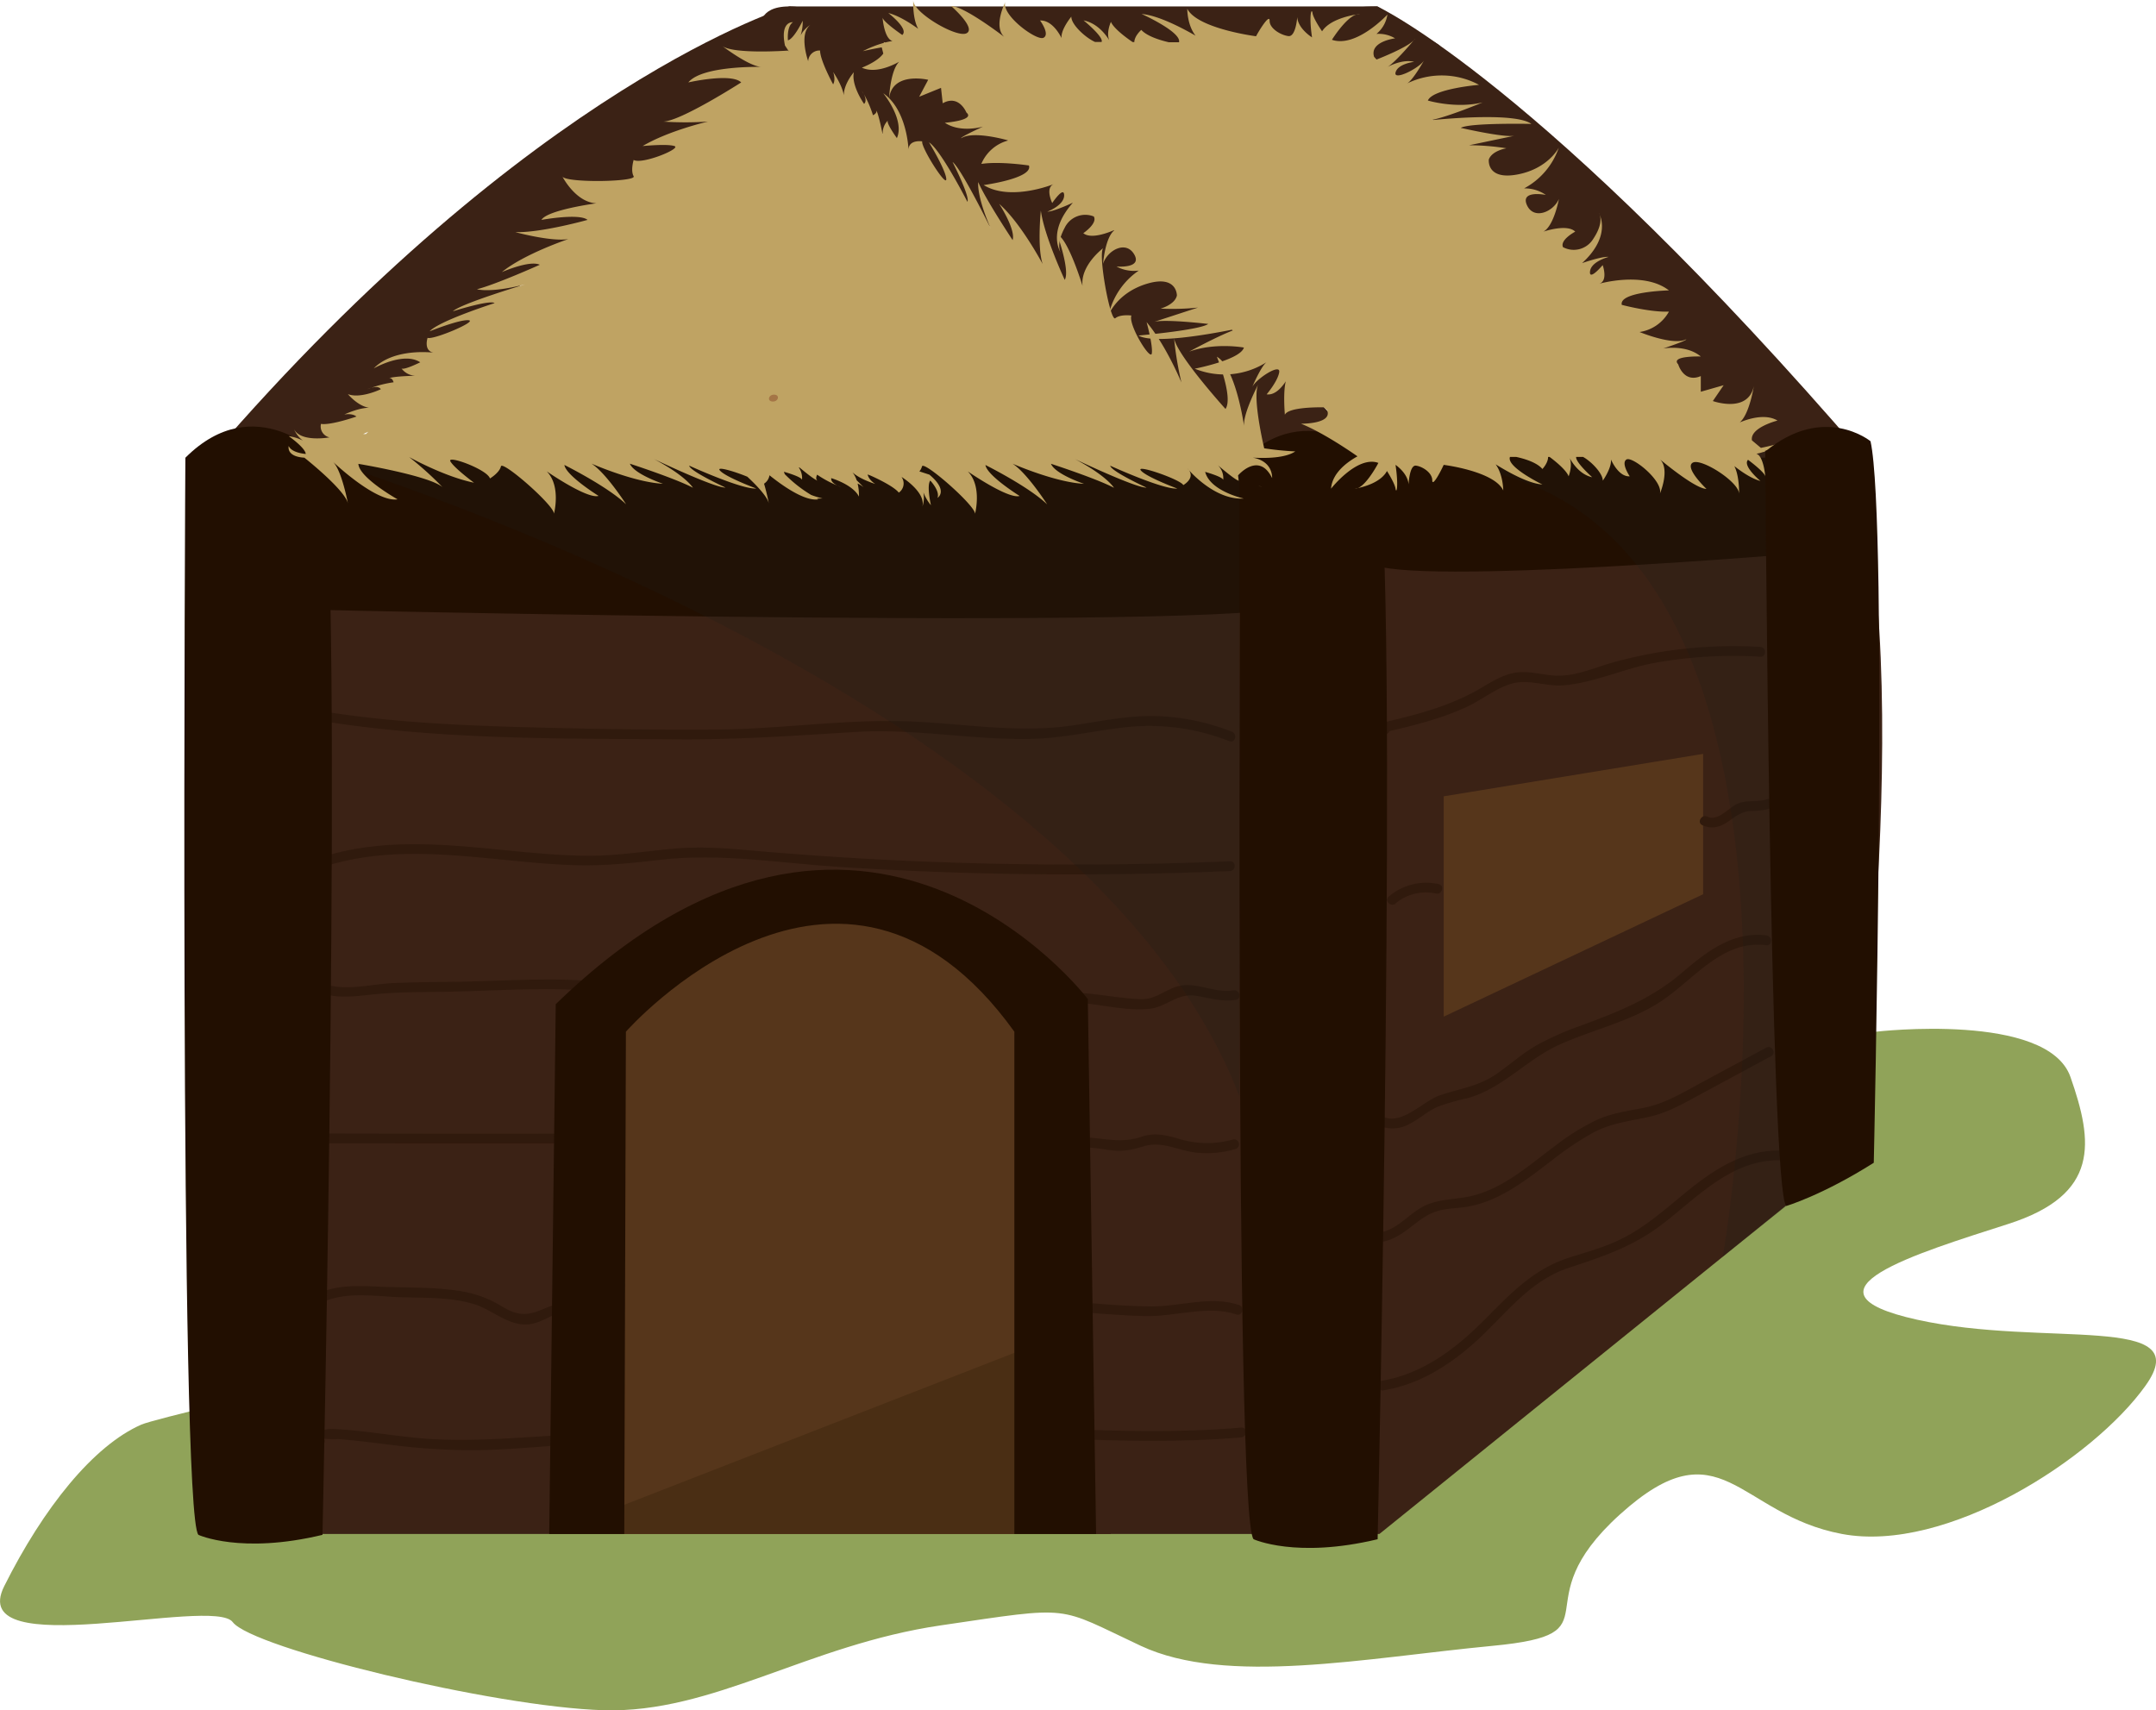 <svg xmlns="http://www.w3.org/2000/svg" viewBox="0 0 660.49 524"><defs><style>.cls-1{isolation:isolate;}.cls-2{fill:#90a359;}.cls-3{fill:#56361b;}.cls-4{fill:#4a2e14;}.cls-5{fill:#3b2215;}.cls-6{fill:#301a0d;}.cls-7{fill:#220f01;}.cls-8{fill:#1d1d1b;opacity:0.22;mix-blend-mode:multiply;}.cls-9{fill:#bfa363;}.cls-10{fill:#a47546;}</style></defs><title>caban2</title><g class="cls-1"><g id="Calque_1" data-name="Calque 1"><path class="cls-2" d="M648.45,348.16s52.49-6.11,59.49,13.89,9,36-19,45-67,20.7-28,29.35,86-2.25,70,20.2-61,51.45-93,45.45-37-34-68-6,0,36.55-39,40.27-81.61,12.28-107.81,0-20.3-12.27-61.25-6.27-69.79,27-103.37,26-107.57-19-113.57-27-82,13-70-11,27.32-43.07,42-49.5S648.45,348.16,648.45,348.16Z" transform="translate(-73.65 -32.08)"/><rect class="cls-3" x="168.28" y="250.97" width="172" height="219"/><polygon class="cls-4" points="168.28 469.97 340.28 469.97 340.28 402.97 168.28 469.97"/><rect class="cls-3" x="429.28" y="219.97" width="103.5" height="98.5"/><path class="cls-5" d="M641.13,172.05H148.67s-34.27,170,0,330H260.28v-165s71.55-61.31,131.57,0l4.52,165h99.86l144.9-117S661.69,239.05,641.13,172.05Zm-45.73,134-79.46,37.5v-67.5l79.46-13Z" transform="translate(-73.65 -32.08)"/><path class="cls-5" d="M315.44,34.05s-78.5,23.23-177.5,138.24h34S313.44,50.22,324.19,40.84C324.19,40.84,325.44,34.05,315.44,34.05Z" transform="translate(-73.65 -32.08)"/><polygon class="cls-5" points="241.78 1.97 421.95 1.97 441.1 13.95 257.22 13.95 241.78 1.97"/><path class="cls-6" d="M172,252.94c36.09,5.83,73.25,5.41,109.71,5.65,18.14.13,36-1.16,54.11-2.26s35.87,2.54,53.92,2.13c9.81-.22,19.3-2.56,29-3.59a66.71,66.71,0,0,1,31.51,4.29c1.8.7,2.58-2.2.79-2.9a68.61,68.61,0,0,0-23.89-4.81c-8.33-.12-16.5,1.62-24.7,2.85-18.46,2.77-36.53-1.18-55-1.32-18.08-.14-36.1,2.47-54.2,2.62-18.62.14-37.27-.17-55.88-.65-21.55-.57-43.3-1.46-64.6-4.9-1.89-.3-2.71,2.59-.8,2.89Z" transform="translate(-73.65 -32.08)"/><path class="cls-6" d="M172.65,297.69c16.58-5.45,33.9-4.28,51-2.62,8.77.86,17.53,1.83,26.34,2.09s17.44-.67,26.21-1.68c18.18-2.09,36.68,1.07,54.86,2.23q28.08,1.79,56.23,2.17,31.59.42,63.17-.93c1.92-.09,1.93-3.09,0-3q-56.24,2.37-112.51-.82-14.28-.83-28.56-2c-9.43-.78-18.85-1.9-28.32-1.13-8.88.73-17.61,2.25-26.55,2.26s-17.58-.85-26.33-1.72c-18.84-1.86-38-3.75-56.32,2.28-1.83.6-1.05,3.49.79,2.89Z" transform="translate(-73.65 -32.08)"/><path class="cls-6" d="M169.68,335.32c5.74,2.95,11.61,2.15,17.81,1.47,7.76-.85,15.61-.74,23.41-.87,15.72-.27,32-1.73,47.61.12,1.92.22,1.9-2.78,0-3-14.4-1.7-29.3-.44-43.77-.19-7,.12-13.92.09-20.86.43-7.36.36-15.79,3-22.68-.55-1.72-.88-3.24,1.7-1.52,2.59Z" transform="translate(-73.65 -32.08)"/><path class="cls-6" d="M392.82,340.51c10.73-3.69,22,1.76,32.86.66,5.48-.55,8.46-4.94,14.4-4,4.23.67,7.91,1.95,12.22,1.22,1.9-.33,1.09-3.22-.8-2.9-5.21.89-10-2-15.23-1.56-4.94.42-7.88,4.41-13.08,4.27-10.2-.27-21.2-4-31.17-.58-1.81.62-1,3.52.8,2.89Z" transform="translate(-73.65 -32.08)"/><path class="cls-6" d="M171.92,382.37c29.34,0,58.68.06,88,0a1.5,1.5,0,0,0,0-3c-29.34.1-58.68.06-88,0a1.5,1.5,0,0,0,0,3Z" transform="translate(-73.65 -32.08)"/><path class="cls-6" d="M394.87,384a62,62,0,0,1,18.24.38c4.3.64,7,.08,11.05-1.14,5.37-1.61,10.17,1.2,15.44,1.91a30.63,30.63,0,0,0,12.59-1.07,1.5,1.5,0,0,0-.79-2.89,29.44,29.44,0,0,1-16.79-.26c-3.94-1.13-7.27-1.9-11.24-.58-5.11,1.69-8.88,1-14.14.43a58.3,58.3,0,0,0-15.16.33c-1.9.27-1.09,3.16.8,2.89Z" transform="translate(-73.65 -32.08)"/><path class="cls-6" d="M171.49,431.56c7.3-4,16.67-2.34,24.66-2.05,7.56.26,15.64-.11,22.93,2.19,5.49,1.73,10.44,6.74,16.53,6.12,3.2-.32,5.89-2.19,8.84-3.31a27.72,27.72,0,0,1,14-1.33c1.89.28,2.71-2.61.8-2.9-6.89-1-12.61.12-19,2.79-3.72,1.57-6.52,2.33-10.44.54-1.5-.68-2.87-1.61-4.32-2.38A34.63,34.63,0,0,0,215,427.69c-7.72-1.28-15.76-1.07-23.55-1.35-7.36-.26-14.79-1-21.47,2.63-1.7.93-.18,3.52,1.51,2.59Z" transform="translate(-73.65 -32.08)"/><path class="cls-6" d="M396.94,433.46c9.19.67,18.42,1.63,27.64,1.84,9,.2,19.29-3.45,27.84-.5,1.83.62,2.62-2.27.8-2.9-8.56-2.94-18,.48-26.82.43-9.82-.05-19.67-1.15-29.46-1.87-1.93-.14-1.92,2.86,0,3Z" transform="translate(-73.65 -32.08)"/><path class="cls-6" d="M398.45,472.82c18.51.76,36.95,1.24,55.44-.36,1.9-.17,1.92-3.17,0-3-18.49,1.6-36.93,1.12-55.44.36-1.94-.08-1.93,2.92,0,3Z" transform="translate(-73.65 -32.08)"/><path class="cls-6" d="M172.64,472.68c.5.46,4.41.28,4.94.32,1.91.15,3.82.34,5.72.54,3.5.38,7,.84,10.48,1.26a207.48,207.48,0,0,0,22.41,1.59c14.8.16,29.47-2.12,44.27-2.09a1.5,1.5,0,0,0,0-3c-19.12,0-37.91,3-57.07,1.5-9.25-.75-18.44-2.5-27.72-2.93-2.37-.11-9.27,1.18-5.15,4.93,1.43,1.3,3.55-.82,2.12-2.12Z" transform="translate(-73.65 -32.08)"/><path class="cls-6" d="M494.07,253.84a6.85,6.85,0,0,0,3.12,3,1.54,1.54,0,0,0,2.05-.53,1.52,1.52,0,0,0-.54-2.06,6.56,6.56,0,0,1-.69-.37,1.94,1.94,0,0,1-.5-.39c-.15-.15-.4-.41-.46-.49a7,7,0,0,1-.39-.64,1.5,1.5,0,1,0-2.59,1.51Z" transform="translate(-73.65 -32.08)"/><path class="cls-6" d="M494.21,253.74l1.57,2.07a1.58,1.58,0,0,0,1.69.69c8.92-2.07,17.93-4.19,26.22-8.2,4.34-2.11,8.35-5.4,13-6.75,5.27-1.53,10.56.93,15.91.5,9.37-.76,18.5-5.13,27.77-6.84a136.57,136.57,0,0,1,32.55-1.93c1.93.11,1.92-2.89,0-3a140.47,140.47,0,0,0-29.62,1.4,135.78,135.78,0,0,0-15.69,3.41c-5.46,1.54-11.1,4.13-16.87,4-4.41-.07-8.65-1.68-13.09-.88-4,.72-7.43,3-10.88,5-9.34,5.4-19.69,8-30.11,10.39l1.69.68-1.57-2.07c-1.15-1.52-3.75,0-2.59,1.52Z" transform="translate(-73.65 -32.08)"/><path class="cls-6" d="M501.21,308.84a14.47,14.47,0,0,1,12.38-3c1.88.4,2.68-2.49.79-2.89a17.7,17.7,0,0,0-15.29,3.82c-1.49,1.24.64,3.35,2.12,2.12Z" transform="translate(-73.65 -32.08)"/><path class="cls-6" d="M595.13,284.88c2.86,1.33,5.44.62,8-1.13,2.36-1.63,4-3.05,7-3.23a20,20,0,0,0,5.66-.69c1.82-.6,1-3.5-.8-2.89-2.87.95-5.94.17-8.78,1.26s-6.12,5.69-9.55,4.08c-1.74-.81-3.26,1.78-1.51,2.6Z" transform="translate(-73.65 -32.08)"/><path class="cls-6" d="M495.55,376.7a10.48,10.48,0,0,0,9.85-.26c3.08-1.54,5.58-3.94,8.76-5.31a63.86,63.86,0,0,1,8.91-2.56c10.8-2.88,18.24-11.91,28.32-16.44s21-6.89,30.38-12.8c10.53-6.64,19.13-19.42,33-17.67,1.91.24,1.89-2.76,0-3-10.42-1.31-18.58,5.22-26,11.57-9.34,7.94-19.5,11.89-30.84,16.09a91.35,91.35,0,0,0-13.17,5.79c-4.65,2.61-8.53,6.18-12.91,9.18-5.33,3.64-11.12,4.33-17.06,6.36-5.36,1.83-11.71,9.44-17.7,6.46-1.72-.86-3.24,1.73-1.51,2.59Z" transform="translate(-73.65 -32.08)"/><path class="cls-6" d="M495.26,412.74c4.28-.17,7.39-2.27,10.7-4.81,2.58-2,5-3.93,8.17-4.85,3-.88,6.24-.78,9.33-1.34,9.93-1.83,18-8.36,25.81-14.3A92.09,92.09,0,0,1,561.89,379c5.53-2.9,11.11-3.44,17.09-4.78,5.82-1.31,11-4.37,16.17-7.18l21.1-11.39c1.7-.92.19-3.51-1.51-2.59L595.4,363.47c-5.81,3.14-11.52,6.69-18.07,8-5,1-9.82,1.61-14.51,3.73a70.52,70.52,0,0,0-12.83,8c-7.82,5.81-15.63,12.88-25.34,15.25-5.3,1.29-10.8.79-15.66,3.63-4.55,2.67-8.08,7.47-13.73,7.69-1.92.07-1.93,3.07,0,3Z" transform="translate(-73.65 -32.08)"/><path class="cls-6" d="M497.47,458.05c10.54-1.71,19.6-7.28,27.51-14.26,9.54-8.4,16.67-19.15,29.26-23.28,10.68-3.5,19.93-6.6,29-13.62,10.75-8.37,21-19.55,35.69-19.33,1.93,0,1.93-3,0-3-11.74-.18-21.21,6.49-29.88,13.69-5.1,4.23-10.12,8.54-15.86,11.9s-11.83,5.06-18.12,7c-11.65,3.54-18.62,11.25-27,19.63-8.74,8.78-18.9,16.37-31.39,18.39-1.9.31-1.1,3.2.79,2.9Z" transform="translate(-73.65 -32.08)"/><path class="cls-7" d="M130.44,172.32s-2,324,4,330c0,0,13,6,38,0,0,0,6.5-295,0-330C172.44,172.32,151.94,150.82,130.44,172.32Z" transform="translate(-73.65 -32.08)"/><path class="cls-7" d="M468.85,170.75s-324-2.26-330,4.52c0,0-6,14.69,0,42.94,0,0,295,7.34,330,0C468.85,218.21,490.35,195,468.85,170.75Z" transform="translate(-73.65 -32.08)"/><path class="cls-7" d="M495.94,171.44s63-4.5,126.5-.56l7,30.39s-125,10.69-136,3.37Z" transform="translate(-73.65 -32.08)"/><path class="cls-7" d="M409.44,502.05,406.9,338.16s-68.46-90.22-163,1.58l-2,162.31h23l.5-153.89s65.5-74.4,119,0V502.05Z" transform="translate(-73.65 -32.08)"/><path class="cls-5" d="M315.44,34.05s78.5,23.23,177.5,138.24h-34S317.43,50.22,306.69,40.84C306.69,40.84,305.44,34.05,315.44,34.05Z" transform="translate(-73.65 -32.08)"/><path class="cls-5" d="M495.6,34.05s50.34,23.23,149.34,138.24h-34S491.09,45.42,480.34,36C480.34,36,485.6,34.05,495.6,34.05Z" transform="translate(-73.65 -32.08)"/><path class="cls-7" d="M453.69,173.66s-2,324,4,330c0,0,13,6,38,0,0,0,6.5-295,0-330C495.69,173.66,475.19,152.16,453.69,173.66Z" transform="translate(-73.65 -32.08)"/><path class="cls-8" d="M167.28,171.13S405,241.6,453.36,368V168.5Z" transform="translate(-73.65 -32.08)"/><path class="cls-9" d="M453.11,179.34h0Z" transform="translate(-73.65 -32.08)"/><path class="cls-9" d="M459.19,180.84a8.58,8.58,0,0,0,1.13.46Z" transform="translate(-73.65 -32.08)"/><path class="cls-9" d="M437.87,176.09a4,4,0,0,0-.49-.56Z" transform="translate(-73.65 -32.08)"/><path class="cls-9" d="M463.78,176.75c-.14-.16-.28-.32-.43-.47A3.09,3.09,0,0,0,463.78,176.75Z" transform="translate(-73.65 -32.08)"/><path class="cls-9" d="M324.11,179.34h0Z" transform="translate(-73.65 -32.08)"/><path class="cls-9" d="M330.19,180.84a8.58,8.58,0,0,0,1.13.46Z" transform="translate(-73.65 -32.08)"/><path class="cls-9" d="M187.34,150.87a7.81,7.81,0,0,0-1.15.43C186.58,151.14,187,151,187.34,150.87Z" transform="translate(-73.65 -32.08)"/><path class="cls-9" d="M338.22,60.88a10.12,10.12,0,0,0-.61-1.07C337.83,60.18,338,60.53,338.22,60.88Z" transform="translate(-73.65 -32.08)"/><path class="cls-9" d="M457.46,172.29c3.64.21,9.9.21,13-1.91a91.79,91.79,0,0,1-9.52-.95c-.61-2.62-3.68-16.49-1.72-19.79,0,0-5,9.45-4.42,13.15,0,0-2.49-18.09-8.37-21.42,0,0,5.11,12.48,2.65,16,0,0-14.89-16.49-15.75-21.66a101.83,101.83,0,0,0,2.25,13.56s-4.68-11.39-10.67-18.5c0,0,2,7.27,1.59,9.61s-7.31-8.92-6.24-11.63c0,0-3.37-.46-4.93.82s-5.57-20.62-3.58-21.58c0,0-7.18,5.29-6.47,11.67,0,0-4.38-14.44-7.76-15.78,0,0,4,11.12,2.31,13.94,0,0-6.27-13.41-7.32-21.22,0,0-1.16,11.35.56,16.38,0,0-6.65-12.58-13.32-18.44,0,0,5.09,7.77,4.12,11.1,0,0-8.11-12.21-10.55-17.77,0,0-.58,4.16,3.89,14.31,0,0-9-18.4-11.75-20.48,0,0,5.44,10.68,4.55,12.2,0,0-8.06-15.8-11.76-18.22,0,0,5.23,8.63,5.29,11.28s-7.84-9.85-7.37-11.57c0,0-4.06-.65-4.19,2.48-.17-2.78-1.26-12.67-7.75-17.23,0,0,6.67,8.14,4.18,13.75,0,0-3.29-4.52-2.79-5.36a5.54,5.54,0,0,0-1.53,4.49h0c-.14-.72-1.21-6.31-2-7.65.08.16.3.86-1,1.52a33.3,33.3,0,0,0-2.79-6.48c.45.94.86,2.27.06,3,0,0-4-5.63-3.13-9.7,0,0-3.13,3.56-3.07,7.09-.15-1-.76-3.36-3.28-7.18,0,0,.88,2.26,0,3.8,0,0-4-7.31-4-10.36a3.43,3.43,0,0,0-3.64,3.27s-3-8.37.68-11.14a8.72,8.72,0,0,0-3,3.24,13.81,13.81,0,0,0,.64-4.5s-2.67,5.57-4.53,6c0,0-.42-4.33,1.55-5.54,0,0-4-.47-2.46,7.12l1.22,1.85-.32-.28s-17,1.22-20.25-1.52c0,0,8.5,6.52,12.25,6.52,0,0-18.25-.5-22.5,4.75,0,0,13.14-3,16.2,0,0,0-18.7,12-23.95,12a103.65,103.65,0,0,0,13.75,0s-12,2.75-20,7.5c0,0,7.5-.75,9.75,0s-10,5.75-12.5,4.25c0,0-1,3.25,0,5s-21.25,2.12-21.88,0c0,0,4.05,8,10.46,8.29,0,0-15,2-16.83,5.08,0,0,11.62-2.12,14.12,0,0,0-14.25,4-22.12,3.75,0,0,11,3,16.25,2.13,0,0-13.5,4.5-20.38,10.12,0,0,8.5-3.75,11.63-2.25,0,0-13.38,6-19.25,7.5,0,0,4,1.25,14.75-1.5,0,0-19.63,5.88-22.13,8.25,0,0,11.43-3.62,12.78-2.5,0,0-16.9,5.38-19.9,8.63,0,0,9.37-3.75,12-3.38s-11,6.13-12.63,5.38c0,0-1.3,3.9,1.76,4.53-2.76-.27-12.7-.82-18.26,4.84,0,0,9.13-5.25,14.25-1.87,0,0-5,2.5-5.75,1.87a5.53,5.53,0,0,0,4.25,2.25s-6.4.12-8,.74c.18,0,.9-.16,1.34,1.26a34.18,34.18,0,0,0-6.85,1.7c1-.29,2.37-.48,2.93.43,0,0-6.21,3-10.08,1.5,0,0,3,3.66,6.49,4.18-1,0-3.44.2-7.62,2.07,0,0,2.38-.5,3.75.62,0,0-7.87,2.75-10.87,2.25a3.43,3.43,0,0,0,2.62,4.13s-8.75,1.62-10.87-2.5a8.71,8.71,0,0,0,2.7,3.49,14,14,0,0,0-4.33-1.37s5.06,3.55,5.22,5.46c0,0-4.34-.29-5.22-2.44,0,0-.91,3.24,4.8,3.58,2.62,2.1,12.88,10.56,13.38,14.23,0,0-1.93-10.53-4.71-13.05,0,0,13.2,12.62,19.87,11.58,0,0-11.76-6.6-12-10.87,0,0,21.92,3.65,25.81,7.18A103.24,103.24,0,0,0,199,172.11s10.74,6,19.86,7.86c0,0-6.07-4.48-7.23-6.54s11.27,2.45,12.12,5.24c0,0,2.92-1.74,3.36-3.71s17.17,12.69,16.21,14.68c0,0,2.34-8.61-2.19-13.16,0,0,12.41,8.59,15.89,7.53,0,0-10-6.23-10.47-9.48,0,0,13.25,6.6,18.92,12.07,0,0-6.14-9.61-10.62-12.48,0,0,13,5.72,21.9,6.17,0,0-8.82-2.93-10.13-6.14,0,0,13.94,4.53,19.31,7.36,0,0-2.13-3.61-11.94-8.79,0,0,18.49,8.82,21.93,8.74,0,0-10.9-5-11.14-6.72,0,0,16.13,7.36,20.54,7,0,0-9.47-3.51-11.16-5.55-1.09-1.31,4.26.23,8.43,1.94,3.23,3,6.37,6.42,6.64,8.41,0,0-.56-3.06-1.51-6.27a3.78,3.78,0,0,0,1.66-2.58c4.45,3.57,10.94,8,15,7.38l-.48-.28a12.61,12.61,0,0,0,1.74,0,27.27,27.27,0,0,1-3.49-1.07,40.5,40.5,0,0,1-8.08-6.36,5.88,5.88,0,0,1-.26-.74s5.39,1.5,5.53,2.47a5.54,5.54,0,0,0-1-3.8l.29.06c1.48,1.24,4.35,3.58,5.49,4-.16-.09-.77-.49-.14-1.84a33.32,33.32,0,0,0,6.22,3.34c-.94-.46-2.09-1.24-1.89-2.28,0,0,6.61,1.94,8.48,5.65a16.13,16.13,0,0,0-.41-4,8.08,8.08,0,0,1,1.83,1.14s-.77-.82-2.12-2.14a7.71,7.71,0,0,0-1.3-2.45c.75.72,2.68,2.17,7,3.59,0,0-2-1.2-2.34-2.92l.91.35c2.1.94,7.15,3.34,8.64,5.22a3.42,3.42,0,0,0,.82-4.82s7.58,4.67,6.39,9.15a8.72,8.72,0,0,0,.33-4.4,14,14,0,0,0,2.3,3.92s-1.37-6-.2-7.55c0,0,3,3.13,2.22,5.31,0,0,3.46-2.15-2.49-7.12l-3.07-1a3.86,3.86,0,0,0,.8-1.52c.43-2,17.17,12.69,16.21,14.68,0,0,2.34-8.61-2.19-13.16,0,0,12.41,8.59,15.89,7.53,0,0-10-6.23-10.47-9.48,0,0,13.25,6.6,18.92,12.07,0,0-6.14-9.61-10.62-12.48,0,0,13,5.72,21.9,6.17,0,0-8.82-2.93-10.13-6.14,0,0,13.94,4.53,19.31,7.36,0,0-2.13-3.61-11.94-8.79,0,0,18.49,8.82,21.93,8.74,0,0-10.9-5-11.14-6.72,0,0,16.13,7.36,20.54,7,0,0-9.47-3.51-11.16-5.55s12.26,2.84,13,4.49c0,0,3.59-2,1.74-4.55l-.49-.56a4,4,0,0,1,.49.56c1.86,2.06,8.86,9.14,16.79,8.67,0,0-10.29-2.23-11.83-8.17,0,0,5.39,1.5,5.53,2.47a5.56,5.56,0,0,0-1.64-4.52s4.82,4.2,6.39,4.8a.8.8,0,0,1-.33-.38l.33.38-.2-1.67s6.35-7.46,10.44.83C463.35,178.5,463.76,173.45,457.46,172.29Zm-271.72-7.24h-.81l1.57-.7Zm271,3.45Z" transform="translate(-73.65 -32.08)"/><path class="cls-10" d="M310.47,155.1c1.65,0,2.23-2.11.26-2.11-1.65,0-2.23,2.11-.26,2.11Z" transform="translate(-73.65 -32.08)"/><path class="cls-8" d="M501.19,174.51l113.24-4.07,6.45,231.12-19.46,15.55S645.81,166.11,501.19,174.51Z" transform="translate(-73.65 -32.08)"/><path class="cls-9" d="M489.63,181.63c-.58.12-.94.17-.94.17A2.14,2.14,0,0,0,489.63,181.63Z" transform="translate(-73.65 -32.08)"/><path class="cls-9" d="M489.15,36.48c.68-.11,1.11-.16,1.11-.16A2.9,2.9,0,0,0,489.15,36.48Z" transform="translate(-73.65 -32.08)"/><path class="cls-9" d="M563.73,97.87a2.24,2.24,0,0,0-.29-.57S563.56,97.5,563.73,97.87Z" transform="translate(-73.65 -32.08)"/><path class="cls-9" d="M507.18,43.89l-.46.55A2.44,2.44,0,0,0,507.18,43.89Z" transform="translate(-73.65 -32.08)"/><path class="cls-9" d="M398.58,109.46a2.87,2.87,0,0,0,.35.55S398.79,109.82,398.58,109.46Z" transform="translate(-73.65 -32.08)"/><path class="cls-9" d="M614.43,170.44l-.19-.17a27.8,27.8,0,0,0,5.2-2.51s-3,.88-6.34,1.54L610.36,167c-.7-3.92,7.83-6.07,7.83-6.07-3.74-2.23-9.06-.49-11.57.57,3-2.5,4.32-11.15,4.32-11.15-1.75,8.5-12.56,4.6-12.56,4.6l3.31-4.85-7,2V147.3c-5.25,2.25-6.92-3.6-6.92-3.6-2.57-2.71,6.92-2.4,6.92-2.4-4.5-3.75-11.51-2.45-11.51-2.45,8-2.69,7-2.8,7-2.8-4,2-14.25-2.25-14.25-2.25a12.34,12.34,0,0,0,9-6.25c-5.75.25-14.45-2.07-14.45-2.07-.94-4.06,14.45-4.43,14.45-4.43-7.75-6-21.5-2-21.5-2,3-.75,1.2-5.75,1.2-5.75s-4.2,5-3.88,1.94,5.68-4.44,5.68-4.44c-2-.25-8.1,1.89-8.1,1.89,7.78-7.13,6.17-13,5.39-14.82.37,1,.68,3.43-2,7.43a7,7,0,0,1-9.25,2.5c-1-2.25,3.75-4.75,3.75-4.75-2.5-2.5-9.75,0-9.75,0,3.25-1.75,4.75-10,4.75-10-1.75,4-7.75,6.5-9.81,1.83s5.81-3.08,5.81-3.08a11.37,11.37,0,0,0-6.66-2A22.37,22.37,0,0,0,551.19,77.3s-3.25,6.5-12.75,8.25-8.69-4.61-8.69-4.61c1-2.75,5.41-3.43,5.41-3.43a74.6,74.6,0,0,0-11.43-.93l13.95-2.92c-3.18.67-16.53-2.41-16.53-2.41,2.79-1.61,21.64-1.21,21.64-1.21-4.69-3.43-24.88-1.71-30.28-1.18l-.06-.07c5-1,15.43-5.34,15.43-5.34-8.27,2-16.8-.57-16.8-.57,1.46-3.62,15.67-4.81,15.67-4.81a24.15,24.15,0,0,0-22.05-.41c1.82-1,5.17-7,5.17-7-1.55,2.37-9.41,6.31-8.69,3.61s5.7-3.24,5.7-3.24c-3.23-.85-7.17,1-8.26,1.63,2.13-1.22,6.66-6.47,8.1-8.18-2.24,2.2-9.68,5.18-11.36,5.84l-.75-.82c-1.49-4.69,6.42-5.67,6.42-5.67a9.71,9.71,0,0,0-5.7-1.36,9.56,9.56,0,0,0,3.36-5.94s-9.51,10.3-17,7.74c0,0,4.12-6.66,7.48-7.75-2.44.4-8.28,1.69-10.5,5.15,0,0-2.67-3.84-2.93-5.59s-1.17.53-.15,7.45c0,0-4.31-2.64-4.53-6.23,0,0-.41,6.15-2.73,5.84s-5.77-2.33-5.73-4.68-3.25,3-4.16,4.73c0,0-18-2.32-21.07-8.43,0,0-.08,4.94,2.54,8.25-4.56-2.62-11.6-6.23-16.53-6.65,0,0,12.28,5.52,11.46,8.66l-3.16,0c-2.71-.63-6.63-1.84-8.4-3.78,0,0-2.1,1.83-2.13,3.74h-.5c-1.5-1-5.79-4.07-6.67-6.2,0,0-1.54,3.29-.5,5.67-.91-1.53-3.54-5.24-7.88-6.12,0,0,6.27,5.1,5.52,6.61h-2c-2.78-1.21-7.32-5.28-7.27-7.76,0,0-3.28,3.92-3,6.58,0,0-2.51-5.56-6.58-5.4,0,0,3.12,4.21,1.06,5.29s-12.95-6.91-11.71-10.93c0,0-3.81,7.46-.3,10.69,0,0-12.23-9.44-16.3-9.48,0,0,7.71,6.69,4.78,8.32s-16.46-6.3-16.38-10.09c0,0-.28,5.61,1.52,8.75-2.4-1.73-6-4.06-9.17-4.84,0,0,6.42,4.88,4.29,6.72,0,0-6-4.09-6.05-5.39,0,0,.45,6.49,3.05,7.26a16.71,16.71,0,0,0-2.13.42l-.58-.09a2.25,2.25,0,0,1,.12.21,34,34,0,0,0-6.49,2.56s2.56-.62,5.79-1.17l.48,1.9c-1.78,2.54-6.57,4.32-6.57,4.32,4,1.82,9.05-.49,11.43-1.81C346.33,53.73,346,62.47,346,62.47c.81-8.64,12-5.94,12-5.94l-2.76,5.19L361.93,59l.52,4.72c5-2.8,7.26,2.83,7.26,2.83,2.85,2.41-6.61,3.14-6.61,3.14,4.88,3.24,11.7,1.18,11.7,1.18-7.65,3.54-6.66,3.55-6.66,3.55,3.44-2.22,12.65.2,14.19.63l.11.09a12.35,12.35,0,0,0-8.16,7.16c5.69-.87,14.58.48,14.58.48,1.38,3.94-13.87,6-13.87,6,8.35,5.12,21.59-.34,21.59-.34-2.91,1.07-.58,5.84-.58,5.84s3.64-5.42,3.65-2.35-5.16,5-5.16,5c2,0,7.84-2.76,7.84-2.76-7,7.94-4.72,13.6-3.75,15.31-.48-1-1.05-3.33,1.23-7.6a7,7,0,0,1,8.92-3.48c1.24,2.12-3.21,5.12-3.21,5.12,2.43,2,8.1-.35,9.41-.93l.07.06c-2.85,2.33-3.43,10.27-3.43,10.27,1.31-4.16,7-7.3,9.55-2.89s-5.43,3.7-5.43,3.7a11.28,11.28,0,0,0,6.82,1.25,22.4,22.4,0,0,0-9.23,13.6s2.53-6.81,11.78-9.58,9.13,3.63,9.13,3.63c-.65,2.84-5,4-5,4a74.62,74.62,0,0,0,11.46-.32l-13.55,4.42c3.09-1,16.7.6,16.7.6-2.6,1.9-21.39,3.55-21.39,3.55,4.62,2.66,21.71-.39,28.62-1.78l.27.23c-5.16,2-13.35,6.48-13.35,6.48,8-2.87,16.77-1.25,16.77-1.25-1.06,3.76-15.06,6.48-15.06,6.48a24.12,24.12,0,0,0,22-2c-1.7,1.25-4.37,7.57-4.37,7.57,1.28-2.53,8.66-7.3,8.25-4.53s-3.85,6.81-3.85,6.81c2.54.38,4.69-2.19,5.87-4-.9,3.36-.29,10.25-.29,10.25,1.08-2.28,9.65-2.3,11.94-2.27l1,.88c1.76,4.28-8,4.14-8,4.14,6.95,2.8,15.89,9,17.3,10-2.8,1.54-7.74,4.93-8.09,9.9,0,0,8-10.24,14.5-7.89,0,0-3.43,6.59-6.31,7.72,2.09-.44,7.1-1.82,8.94-5.24,0,0,2.37,3.7,2.62,5.41s1-.54,0-7.29c0,0,3.75,2.5,4,6,0,0,.25-6,2.25-5.76s5,2.17,5,4.47,2.74-3,3.5-4.71c0,0,15.5,1.93,18.25,7.84,0,0,0-4.83-2.33-8,4,2.48,10.08,5.87,14.33,6.18,0,0-11.19-5.42-9.93-8.46h1.86c2.3.49,6.33,1.63,8.07,3.71,0,0,1.76-1.85,1.74-3.71h.44c1.28.94,5.06,3.87,5.85,5.95,0,0,1.27-3.25.34-5.56.81,1.48,3.13,5.06,6.88,5.84,0,0-5.19-4.61-4.91-6.23h2.09c2.43,1.3,6.07,5,6.07,7.29,0,0,2.75-3.9,2.5-6.49,0,0,2.25,5.38,5.75,5.15,0,0-2.76-4.05-1-5.15s11.25,6.5,10.25,10.45c0,0,3.14-7.36.07-10.45,0,0,10.68,9,14.18,9,0,0-6.75-6.39-4.25-8s14.25,5.84,14.25,9.54c0,0,.14-5.49-1.46-8.52,2.09,1.65,5.25,3.85,8,4.56,0,0-5.6-4.65-3.8-6.49,0,0,5.25,3.88,5.29,5.15,0,0-.49-6.33-2.74-7a13.93,13.93,0,0,0,2-.51Z" transform="translate(-73.65 -32.08)"/><path class="cls-7" d="M614.43,170.44s1.42,227,6.45,231.12c0,0,11-3.24,26.8-13.24,0,0,4.45-196.82-1-221.06C646.68,167.26,632.43,155.55,614.43,170.44Z" transform="translate(-73.65 -32.08)"/></g></g></svg>